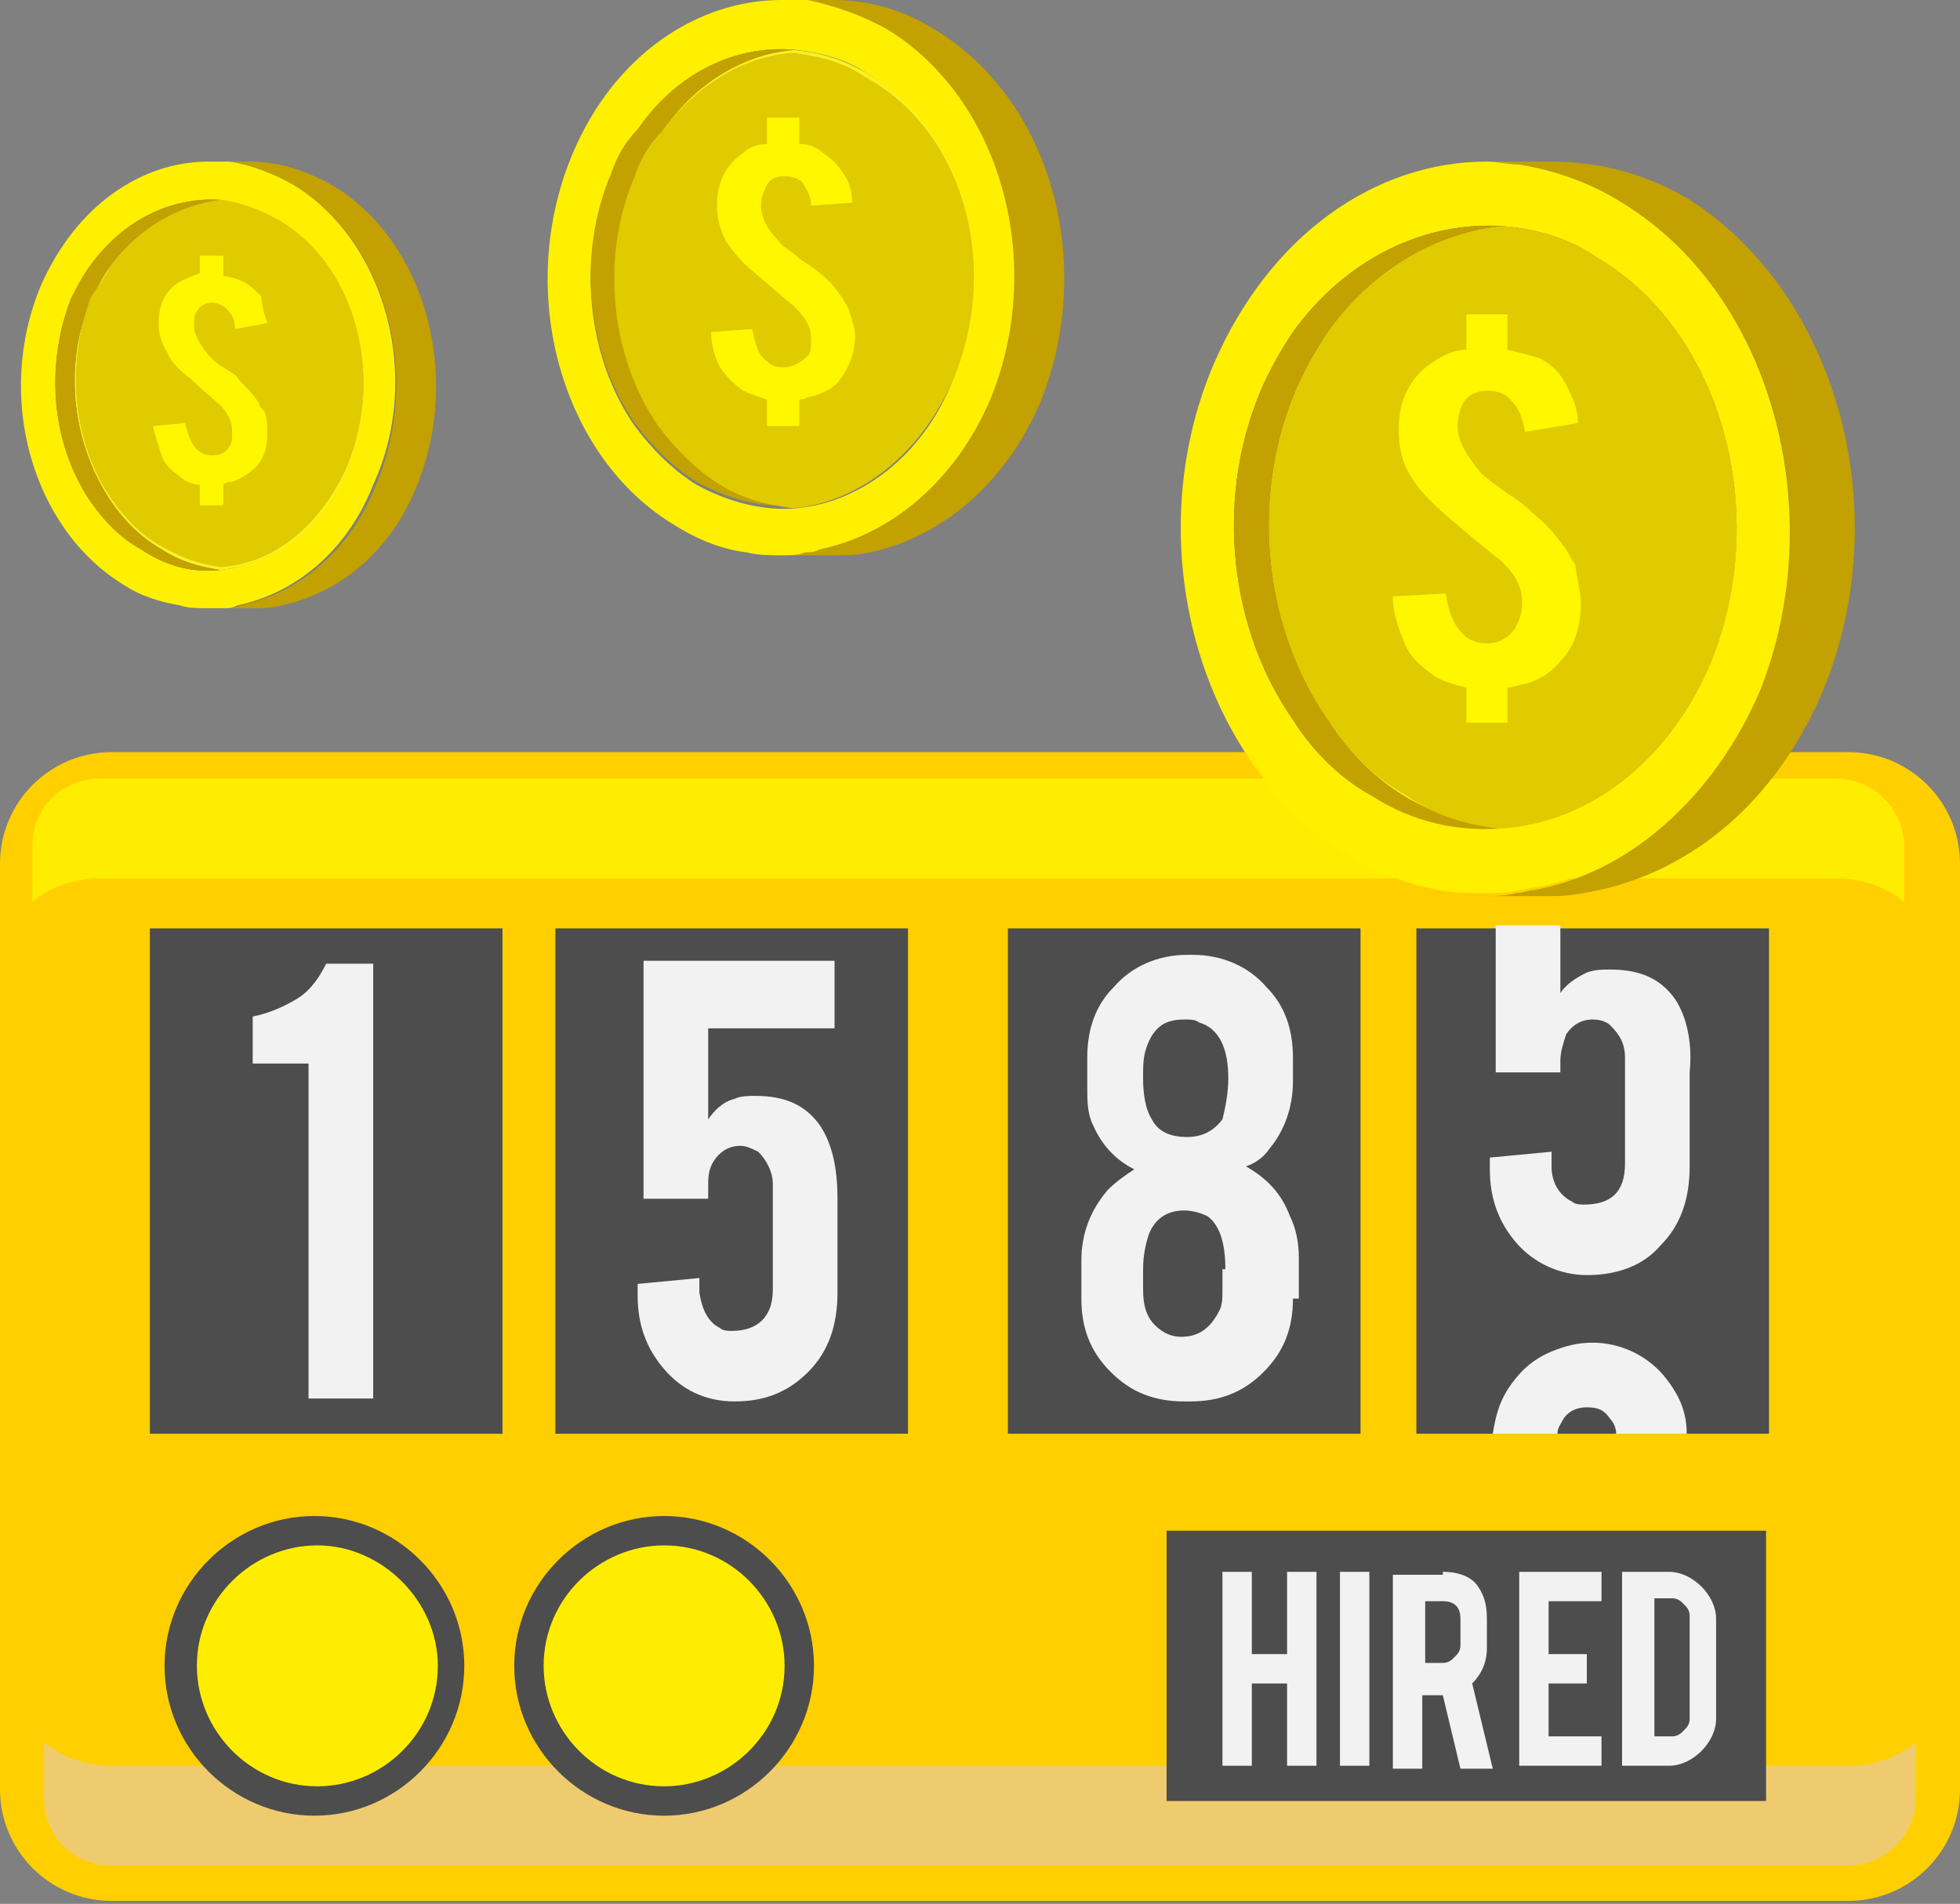 <?xml version="1.0" encoding="utf-8"?>
<!-- Generator: Adobe Illustrator 23.0.2, SVG Export Plug-In . SVG Version: 6.00 Build 0)  -->
<svg version="1.1" id="Layer_1" xmlns="http://www.w3.org/2000/svg" xmlns:xlink="http://www.w3.org/1999/xlink" x="0px" y="0px"
	 viewBox="0 0 66.7 64.8" style="enable-background:new 0 0 66.7 64.8;" xml:space="preserve">
<rect x="0" y="0" width="66.7" height="64.8" fill="#808080" stroke="none"/>
<style type="text/css">
	.st0{fill:#FFCF00;}
	.st1{opacity:0.59;fill:#E4CABC;}
	.st2{fill:#FFED00;}
	.st3{fill:#4D4D4D;}
	.st4{fill:#F2F2F2;}
	.st5{fill:#C2A100;}
	.st6{fill:#F9F121;}
	.st7{fill:#FFF000;}
	.st8{fill:#E0CA00;}
	.st9{fill:#FFF700;}
</style>
<g>
	<path class="st0" d="M66.7,60.9c0,2.1-1.7,3.8-3.8,3.8H3.8c-2.1,0-3.8-1.7-3.8-3.8V29.4c0-2.1,1.7-3.8,3.8-3.8h59.1
		c2.1,0,3.8,1.7,3.8,3.8V60.9z"/>
	<path class="st1" d="M65.2,61.2v-1.9c-0.6,0.5-1.4,0.8-2.3,0.8H3.8c-0.9,0-1.7-0.3-2.3-0.8v1.9c0,1.3,1,2.3,2.3,2.3h59.1
		C64.2,63.5,65.2,62.4,65.2,61.2z"/>
	<path class="st2" d="M64.8,28.8v1.9c-0.6-0.5-1.4-0.8-2.3-0.8H3.4c-0.9,0-1.7,0.3-2.3,0.8v-1.9c0-1.3,1-2.3,2.3-2.3h59.1
		C63.8,26.5,64.8,27.6,64.8,28.8z"/>
	<rect x="5.1" y="31.6" class="st3" width="12" height="17.2"/>
	<rect x="18.9" y="31.6" class="st3" width="12" height="17.2"/>
	<rect x="34.3" y="31.6" class="st3" width="12" height="17.2"/>
	<rect x="48.2" y="31.6" class="st3" width="12" height="17.2"/>
	<path class="st4" d="M10.5,47.6V36.2H8.6v-1.6c0.5-0.1,1-0.3,1.5-0.6c0.5-0.3,0.8-0.8,1-1.2h1.6v14.8H10.5z"/>
	<path class="st4" d="M24.1,34.9v3.2c0.2-0.3,0.5-0.6,0.9-0.7c0.2-0.1,0.5-0.1,0.7-0.1c1,0,1.7,0.3,2.2,1c0.4,0.6,0.6,1.4,0.6,2.5
		V44c0,1.1-0.3,2-1,2.7c-0.7,0.7-1.5,1-2.5,1c-1,0-1.8-0.4-2.4-1.1c-0.6-0.7-0.9-1.5-0.9-2.5v-0.4l2.1-0.2l0,0.5
		c0.1,0.6,0.3,1,0.7,1.2c0.1,0.1,0.3,0.1,0.4,0.1c0.9,0,1.4-0.5,1.4-1.4v-3.6c0-0.4-0.2-0.8-0.5-1.1c-0.2-0.1-0.4-0.2-0.6-0.2
		c-0.4,0-0.7,0.2-0.9,0.5c-0.2,0.3-0.2,0.6-0.2,0.9v0.4h-2.2v-8.1h6.5v2.3H24.1z"/>
	<path class="st4" d="M44,44.2c0,1-0.3,1.8-1,2.5c-0.7,0.7-1.5,1-2.5,1h-0.2c-1,0-1.8-0.3-2.5-1c-0.7-0.7-1-1.5-1-2.5v-1.3
		c0-0.9,0.3-1.7,0.9-2.4c0.3-0.3,0.6-0.5,0.9-0.7c-0.6-0.3-1.1-0.8-1.4-1.5c-0.2-0.4-0.2-0.8-0.2-1.4V36c0-1,0.3-1.8,0.9-2.4
		c0.6-0.7,1.5-1.1,2.5-1.1h0.2c1,0,1.9,0.4,2.5,1.1c0.6,0.6,0.9,1.4,0.9,2.4v0.8c0,0.9-0.3,1.7-0.8,2.3c-0.2,0.3-0.5,0.5-0.8,0.6
		c0.7,0.4,1.2,0.9,1.5,1.7c0.2,0.4,0.3,0.9,0.3,1.4V44.2z M41.8,36.7c0-1-0.3-1.7-1-1.9c-0.1-0.1-0.3-0.1-0.5-0.1
		c-0.4,0-0.7,0.1-0.9,0.3c-0.2,0.2-0.3,0.4-0.4,0.7c-0.1,0.3-0.1,0.6-0.1,1c0,0.6,0.1,1.1,0.3,1.4c0.2,0.4,0.6,0.6,1.2,0.6
		c0.5,0,0.9-0.2,1.2-0.6C41.7,37.7,41.8,37.2,41.8,36.7z M41.7,43.2c0-0.9-0.2-1.5-0.6-1.8c-0.2-0.1-0.5-0.2-0.8-0.2
		c-0.6,0-1,0.3-1.2,0.8c-0.1,0.3-0.2,0.7-0.2,1.2v0.7c0,0.5,0.1,0.9,0.4,1.2c0.3,0.3,0.6,0.4,0.9,0.4c0.6,0,1-0.3,1.3-0.9
		c0.1-0.2,0.1-0.4,0.1-0.7V43.2z"/>
	<path class="st4" d="M57,34c-0.5-0.7-1.2-1-2.2-1c-0.3,0-0.5,0-0.8,0.1c-0.4,0.2-0.7,0.4-0.9,0.7v-2.3h-2.2v5h2.2v-0.4
		c0-0.3,0.1-0.6,0.2-0.9c0.2-0.3,0.5-0.5,0.9-0.5c0.3,0,0.5,0.1,0.6,0.2c0.3,0.3,0.5,0.6,0.5,1.1v3.6c0,1-0.5,1.4-1.4,1.4
		c-0.1,0-0.3,0-0.4-0.1c-0.4-0.2-0.7-0.6-0.7-1.2l0-0.5l-2.1,0.2v0.4c0,1,0.3,1.8,0.9,2.5c0.6,0.7,1.5,1.1,2.4,1.1
		c1,0,1.9-0.3,2.5-1c0.7-0.7,1-1.6,1-2.7v-3.2C57.6,35.5,57.4,34.6,57,34z"/>
	<path class="st4" d="M56.6,46.8c-0.6-0.7-1.5-1.1-2.4-1.1c-0.5,0-0.9,0.1-1.4,0.3c-0.7,0.3-1.1,0.7-1.5,1.3
		c-0.3,0.5-0.4,0.9-0.5,1.5H53c0-0.2,0.1-0.3,0.2-0.5c0.2-0.3,0.5-0.4,0.8-0.4c0.4,0,0.6,0.1,0.8,0.4c0.1,0.1,0.2,0.3,0.2,0.5h2.4
		C57.4,48,57.1,47.4,56.6,46.8z"/>
	<path class="st3" d="M15.8,56.7c0,2.8-2.3,5.1-5.1,5.1c-2.8,0-5.1-2.3-5.1-5.1c0-2.8,2.3-5.1,5.1-5.1
		C13.5,51.6,15.8,53.9,15.8,56.7z"/>
	<path class="st2" d="M14.9,56.7c0,2.3-1.9,4.1-4.1,4.1c-2.3,0-4.1-1.9-4.1-4.1c0-2.3,1.9-4.1,4.1-4.1C13,52.6,14.9,54.5,14.9,56.7z
		"/>
	<path class="st3" d="M27.7,56.7c0,2.8-2.3,5.1-5.1,5.1c-2.8,0-5.1-2.3-5.1-5.1c0-2.8,2.3-5.1,5.1-5.1
		C25.4,51.6,27.7,53.9,27.7,56.7z"/>
	<path class="st2" d="M26.7,56.7c0,2.3-1.9,4.1-4.1,4.1c-2.3,0-4.1-1.9-4.1-4.1c0-2.3,1.9-4.1,4.1-4.1
		C24.9,52.6,26.7,54.5,26.7,56.7z"/>
	<rect x="39.7" y="52.1" class="st3" width="20.4" height="9.2"/>
	<g>
		<path class="st4" d="M42.6,57.3v2.8h-1v-6.6h1v2.8h1.2v-2.8h1v6.6h-1v-2.8H42.6z"/>
		<path class="st4" d="M46.6,60.1h-1v-6.6h1V60.1z"/>
		<path class="st4" d="M49.1,53.5c0.6,0,1,0.2,1.2,0.5c0.2,0.3,0.3,0.6,0.3,1.1v1c0,0.5-0.2,0.9-0.5,1.2l0.7,2.9h-1.1l-0.6-2.5
			c0,0-0.1,0-0.1,0h-0.6v2.5h-1v-6.6H49.1z M49.7,55.1c0-0.4-0.2-0.6-0.6-0.6h-0.6v2.1h0.6c0.2,0,0.3-0.1,0.4-0.2
			c0.1-0.1,0.2-0.2,0.2-0.4V55.1z"/>
		<path class="st4" d="M51.7,60.1v-6.6h2.8v1h-1.8v1.8h1.3v1h-1.3v1.8h1.8v1H51.7z"/>
		<path class="st4" d="M58.4,58.5c0,0.4-0.2,0.8-0.5,1.1c-0.3,0.3-0.7,0.5-1.1,0.5h-1.6v-6.6h1.6c0.4,0,0.8,0.2,1.1,0.5
			c0.3,0.3,0.5,0.7,0.5,1.1V58.5z M56.3,59.1h0.6c0.2,0,0.3-0.1,0.4-0.2c0.1-0.1,0.2-0.2,0.2-0.4v-3.5c0-0.2-0.1-0.3-0.2-0.4
			c-0.1-0.1-0.2-0.2-0.4-0.2h-0.6V59.1z"/>
	</g>
	<g>
		<path class="st5" d="M62,23.6c-1.6,3.7-4.4,6-7.6,6.7c-0.5,0.1-1,0.2-1.5,0.2h-2.4c0.4,0,0.7,0,1.1-0.1c0.2,0,0.4-0.1,0.6-0.1
			c3.2-0.6,6-3,7.6-6.7c2.6-6.1,0.5-13.6-4.6-16.7c-1.1-0.7-2.3-1.1-3.5-1.3c-0.4,0-0.7-0.1-1.1-0.1h2.2c1.6,0,3.2,0.4,4.7,1.3
			C62.5,10,64.6,17.4,62,23.6z"/>
		<path class="st6" d="M53.8,20.5c0,0.8-0.2,1.5-0.7,2c-0.3,0.4-0.8,0.7-1.3,0.8c-0.1,0-0.3,0.1-0.5,0.1l0,1.2h-1.4l0-1.2
			c-0.4-0.1-0.8-0.2-1.1-0.4c-0.4-0.3-0.8-0.6-1-1.1c-0.2-0.5-0.4-1-0.4-1.6l1.8-0.1c0.1,0.7,0.3,1.1,0.6,1.4
			c0.2,0.2,0.5,0.3,0.8,0.3c0.4,0,0.8-0.2,1-0.6c0.1-0.2,0.2-0.4,0.2-0.8c0-0.5-0.2-0.9-0.7-1.4c-0.4-0.3-1-0.8-1.7-1.4
			c-0.6-0.5-1.1-1-1.4-1.5c-0.3-0.5-0.4-1-0.4-1.6c0-1,0.4-1.8,1.2-2.3c0.3-0.2,0.7-0.4,1.1-0.4v-1.2l1.4,0l0,1.2
			c0.4,0.1,0.8,0.2,1.1,0.3c0.4,0.2,0.7,0.5,0.9,0.9c0.2,0.4,0.4,0.8,0.4,1.3l-1.8,0.3c-0.1-0.5-0.2-0.8-0.5-1.1
			c-0.2-0.2-0.4-0.3-0.8-0.3c-0.3,0-0.6,0.1-0.8,0.4c-0.1,0.2-0.2,0.5-0.2,0.8c0,0.5,0.3,1,0.8,1.6c0.2,0.2,0.5,0.4,0.9,0.7
			c0.5,0.3,0.8,0.6,0.9,0.7c0.5,0.4,0.8,0.8,1.1,1.2c0.1,0.2,0.2,0.4,0.3,0.5C53.7,19.9,53.8,20.2,53.8,20.5z"/>
		<path class="st7" d="M55.2,6.9c-1.1-0.7-2.3-1.1-3.5-1.3c-0.4,0-0.7-0.1-1.1-0.1h0c-3.8,0-7.4,2.5-9.3,6.9
			c-2.6,6.1-0.5,13.6,4.6,16.7c1,0.6,2,1,3.1,1.2c0.5,0.1,1,0.1,1.6,0.1h0c0.4,0,0.7,0,1.1-0.1c0.2,0,0.4-0.1,0.6-0.1
			c3.2-0.6,6-3,7.6-6.7C62.3,17.4,60.3,10,55.2,6.9z M51.1,28.2c-1.5,0.1-3-0.2-4.4-1.1c-1.1-0.6-2-1.5-2.7-2.6
			c-2.1-3-2.7-7.4-1.1-11.2c0.3-0.7,0.7-1.4,1.1-2c0,0,0,0,0,0c1.8-2.5,4.5-3.8,7.2-3.6c0,0,0,0,0,0c1.1,0.1,2.2,0.4,3.2,1.1
			c4.2,2.5,5.9,8.7,3.8,13.8C56.8,25.9,54,28,51.1,28.2L51.1,28.2z"/>
		<path class="st6" d="M53.8,20.5c0,0.8-0.2,1.5-0.7,2c-0.3,0.4-0.8,0.7-1.3,0.8c-0.1,0-0.3,0.1-0.5,0.1l0,1.2h-1.4l0-1.2
			c-0.4-0.1-0.8-0.2-1.1-0.4c-0.4-0.3-0.8-0.6-1-1.1c-0.2-0.5-0.4-1-0.4-1.6l1.8-0.1c0.1,0.7,0.3,1.1,0.6,1.4
			c0.2,0.2,0.5,0.3,0.8,0.3c0.4,0,0.8-0.2,1-0.6c0.1-0.2,0.2-0.4,0.2-0.8c0-0.5-0.2-0.9-0.7-1.4c-0.4-0.3-1-0.8-1.7-1.4
			c-0.6-0.5-1.1-1-1.4-1.5c-0.3-0.5-0.4-1-0.4-1.6c0-1,0.4-1.8,1.2-2.3c0.3-0.2,0.7-0.4,1.1-0.4v-1.2l1.4,0l0,1.2
			c0.4,0.1,0.8,0.2,1.1,0.3c0.4,0.2,0.7,0.5,0.9,0.9c0.2,0.4,0.4,0.8,0.4,1.3l-1.8,0.3c-0.1-0.5-0.2-0.8-0.5-1.1
			c-0.2-0.2-0.4-0.3-0.8-0.3c-0.3,0-0.6,0.1-0.8,0.4c-0.1,0.2-0.2,0.5-0.2,0.8c0,0.5,0.3,1,0.8,1.6c0.2,0.2,0.5,0.4,0.9,0.7
			c0.5,0.3,0.8,0.6,0.9,0.7c0.5,0.4,0.8,0.8,1.1,1.2c0.1,0.2,0.2,0.4,0.3,0.5C53.7,19.9,53.8,20.2,53.8,20.5z"/>
		<path class="st6" d="M54.3,8.8c-1-0.6-2.1-1-3.2-1.1c-2.3,0.2-4.5,1.5-6,3.6c0,0,0,0,0,0c-0.4,0.6-0.8,1.3-1.1,2
			c-1.6,3.8-1,8.2,1.1,11.2c0.7,1,1.6,1.9,2.7,2.6c1,0.6,2.2,1,3.3,1.1c2.9-0.3,5.7-2.3,7.1-5.6C60.3,17.5,58.6,11.3,54.3,8.8z
			 M53.1,22.6c-0.3,0.4-0.8,0.7-1.3,0.8c-0.1,0-0.3,0.1-0.5,0.1l0,1.2h-1.4l0-1.2c-0.4-0.1-0.8-0.2-1.1-0.4c-0.4-0.3-0.8-0.6-1-1.1
			c-0.2-0.5-0.4-1-0.4-1.6l1.8-0.1c0.1,0.7,0.3,1.1,0.6,1.4c0.2,0.2,0.5,0.3,0.8,0.3c0.4,0,0.8-0.2,1-0.6c0.1-0.2,0.2-0.4,0.2-0.8
			c0-0.5-0.2-0.9-0.7-1.4c-0.4-0.3-1-0.8-1.7-1.4c-0.6-0.5-1.1-1-1.4-1.5c-0.3-0.5-0.4-1-0.4-1.6c0-1,0.4-1.8,1.2-2.3
			c0.3-0.2,0.7-0.4,1.1-0.4v-1.2l1.4,0l0,1.2c0.4,0.1,0.8,0.2,1.1,0.3c0.4,0.2,0.7,0.5,0.9,0.9c0.2,0.4,0.4,0.8,0.4,1.3l-1.8,0.3
			c-0.1-0.5-0.2-0.8-0.5-1.1c-0.2-0.2-0.4-0.3-0.8-0.3c-0.3,0-0.6,0.1-0.8,0.4c-0.1,0.2-0.2,0.5-0.2,0.8c0,0.5,0.3,1,0.8,1.6
			c0.2,0.2,0.5,0.4,0.9,0.7c0.5,0.3,0.8,0.6,0.9,0.7c0.5,0.4,0.8,0.8,1.1,1.2c0.1,0.2,0.2,0.4,0.3,0.5c0.2,0.4,0.3,0.8,0.3,1.1
			C53.8,21.3,53.6,22,53.1,22.6z"/>
		<path class="st5" d="M47.8,27.1c1,0.6,2.2,1,3.3,1.1c-1.5,0.1-3-0.2-4.4-1.1c-1.1-0.6-2-1.5-2.7-2.6c-2.1-3-2.7-7.4-1.1-11.2
			c0.3-0.7,0.7-1.4,1.1-2c0,0,0,0,0,0c1.8-2.5,4.5-3.8,7.2-3.6c-2.3,0.2-4.5,1.5-6,3.6c0,0,0,0,0,0c-0.4,0.6-0.8,1.3-1.1,2
			c-1.6,3.8-1,8.2,1.1,11.2C45.9,25.6,46.8,26.5,47.8,27.1z"/>
		<path class="st6" d="M53.8,20.5c0,0.8-0.2,1.5-0.7,2c-0.3,0.4-0.8,0.7-1.3,0.8c-0.1,0-0.3,0.1-0.5,0.1l0,1.2h-1.4l0-1.2
			c-0.4-0.1-0.8-0.2-1.1-0.4c-0.4-0.3-0.8-0.6-1-1.1c-0.2-0.5-0.4-1-0.4-1.6l1.8-0.1c0.1,0.7,0.3,1.1,0.6,1.4
			c0.2,0.2,0.5,0.3,0.8,0.3c0.4,0,0.8-0.2,1-0.6c0.1-0.2,0.2-0.4,0.2-0.8c0-0.5-0.2-0.9-0.7-1.4c-0.4-0.3-1-0.8-1.7-1.4
			c-0.6-0.5-1.1-1-1.4-1.5c-0.3-0.5-0.4-1-0.4-1.6c0-1,0.4-1.8,1.2-2.3c0.3-0.2,0.7-0.4,1.1-0.4v-1.2l1.4,0l0,1.2
			c0.4,0.1,0.8,0.2,1.1,0.3c0.4,0.2,0.7,0.5,0.9,0.9c0.2,0.4,0.4,0.8,0.4,1.3l-1.8,0.3c-0.1-0.5-0.2-0.8-0.5-1.1
			c-0.2-0.2-0.4-0.3-0.8-0.3c-0.3,0-0.6,0.1-0.8,0.4c-0.1,0.2-0.2,0.5-0.2,0.8c0,0.5,0.3,1,0.8,1.6c0.2,0.2,0.5,0.4,0.9,0.7
			c0.5,0.3,0.8,0.6,0.9,0.7c0.5,0.4,0.8,0.8,1.1,1.2c0.1,0.2,0.2,0.4,0.3,0.5C53.7,19.9,53.8,20.2,53.8,20.5z"/>
		<path class="st8" d="M58.2,22.6c-1.4,3.3-4.1,5.4-7.1,5.6h0c-1.1-0.1-2.2-0.4-3.2-1.1c-1.1-0.6-2-1.5-2.7-2.6
			c-2.1-3-2.7-7.4-1.1-11.2c0.3-0.7,0.7-1.4,1.1-2c0,0,0,0,0,0c1.5-2.1,3.7-3.4,6-3.6c0,0,0,0,0,0c1.1,0.1,2.2,0.4,3.2,1.1
			C58.6,11.3,60.3,17.5,58.2,22.6z"/>
		<path class="st9" d="M53.8,20.5c0,0.8-0.2,1.5-0.7,2c-0.3,0.4-0.8,0.7-1.3,0.8c-0.1,0-0.3,0.1-0.5,0.1l0,1.2h-1.4l0-1.2
			c-0.4-0.1-0.8-0.2-1.1-0.4c-0.4-0.3-0.8-0.6-1-1.1c-0.2-0.5-0.4-1-0.4-1.6l1.8-0.1c0.1,0.7,0.3,1.1,0.6,1.4
			c0.2,0.2,0.5,0.3,0.8,0.3c0.4,0,0.8-0.2,1-0.6c0.1-0.2,0.2-0.4,0.2-0.8c0-0.5-0.2-0.9-0.7-1.4c-0.4-0.3-1-0.8-1.7-1.4
			c-0.6-0.5-1.1-1-1.4-1.5c-0.3-0.5-0.4-1-0.4-1.6c0-1,0.4-1.8,1.2-2.3c0.3-0.2,0.7-0.4,1.1-0.4v-1.2l1.4,0l0,1.2
			c0.4,0.1,0.8,0.2,1.1,0.3c0.4,0.2,0.7,0.5,0.9,0.9c0.2,0.4,0.4,0.8,0.4,1.3l-1.8,0.3c-0.1-0.5-0.2-0.8-0.5-1.1
			c-0.2-0.2-0.4-0.3-0.8-0.3c-0.3,0-0.6,0.1-0.8,0.4c-0.1,0.2-0.2,0.5-0.2,0.8c0,0.5,0.3,1,0.8,1.6c0.2,0.2,0.5,0.4,0.9,0.7
			c0.5,0.3,0.8,0.6,0.9,0.7c0.5,0.4,0.8,0.8,1.1,1.2c0.1,0.2,0.2,0.4,0.3,0.5C53.7,19.9,53.8,20.2,53.8,20.5z"/>
	</g>
	<g>
		<path class="st5" d="M35.4,13.7c-1.2,2.8-3.4,4.6-5.8,5.1c-0.4,0.1-0.8,0.1-1.2,0.1h-1.8c0.3,0,0.6,0,0.8-0.1c0.2,0,0.3,0,0.5-0.1
			c2.4-0.5,4.6-2.3,5.8-5.1C35.6,9,34.1,3.4,30.2,1c-0.9-0.5-1.8-0.8-2.7-1C27.2,0,26.9,0,26.6,0h1.7c1.2,0,2.4,0.3,3.5,1
			C35.8,3.4,37.3,9,35.4,13.7z"/>
		<path class="st6" d="M29.1,11.4c0,0.6-0.2,1.1-0.5,1.5c-0.2,0.3-0.6,0.5-1,0.6c-0.1,0-0.2,0.1-0.4,0.1l0,0.9h-1.1l0-0.9
			c-0.3-0.1-0.6-0.2-0.8-0.3c-0.3-0.2-0.6-0.5-0.8-0.8c-0.2-0.4-0.3-0.8-0.3-1.2l1.4-0.1c0.1,0.5,0.2,0.9,0.5,1.1
			c0.2,0.2,0.4,0.2,0.6,0.2c0.3,0,0.6-0.2,0.8-0.4c0.1-0.1,0.1-0.3,0.1-0.6c0-0.4-0.2-0.7-0.6-1.1c-0.3-0.2-0.7-0.6-1.3-1.1
			c-0.5-0.4-0.8-0.8-1-1.1c-0.2-0.4-0.3-0.8-0.3-1.2c0-0.8,0.3-1.4,0.9-1.8c0.2-0.2,0.5-0.3,0.8-0.3V4l1.1,0l0,0.9
			c0.3,0,0.6,0.1,0.8,0.3c0.3,0.2,0.5,0.4,0.7,0.7c0.2,0.3,0.3,0.6,0.3,1L27.6,7c0-0.4-0.2-0.6-0.3-0.8C27.2,6.1,27,6,26.7,6
			c-0.3,0-0.5,0.1-0.6,0.3C26,6.5,25.9,6.7,25.9,7c0,0.4,0.2,0.8,0.6,1.2c0.1,0.2,0.4,0.3,0.7,0.6c0.3,0.2,0.6,0.4,0.7,0.5
			c0.4,0.3,0.6,0.6,0.8,0.9c0.1,0.2,0.2,0.3,0.2,0.4C29,10.9,29.1,11.2,29.1,11.4z"/>
		<path class="st7" d="M30.2,1c-0.9-0.5-1.8-0.8-2.7-1C27.2,0,26.9,0,26.6,0h0c-2.9,0-5.7,1.9-7.1,5.2c-2,4.7-0.4,10.4,3.5,12.7
			c0.8,0.5,1.6,0.8,2.4,0.9c0.4,0.1,0.8,0.1,1.2,0.1h0c0.3,0,0.6,0,0.8-0.1c0.2,0,0.3,0,0.5-0.1c2.4-0.5,4.6-2.3,5.8-5.1
			C35.6,9,34.1,3.4,30.2,1z M27.1,17.3c-1.1,0.1-2.3-0.2-3.4-0.8c-0.8-0.5-1.5-1.2-2.1-2c-1.6-2.3-2-5.7-0.8-8.5
			c0.2-0.6,0.5-1.1,0.9-1.5c0,0,0,0,0,0C23,2.5,25,1.5,27.1,1.7c0,0,0,0,0,0c0.8,0.1,1.7,0.3,2.4,0.8c3.2,1.9,4.5,6.6,2.9,10.5
			C31.4,15.5,29.3,17.1,27.1,17.3L27.1,17.3z"/>
		<path class="st6" d="M29.1,11.4c0,0.6-0.2,1.1-0.5,1.5c-0.2,0.3-0.6,0.5-1,0.6c-0.1,0-0.2,0.1-0.4,0.1l0,0.9h-1.1l0-0.9
			c-0.3-0.1-0.6-0.2-0.8-0.3c-0.3-0.2-0.6-0.5-0.8-0.8c-0.2-0.4-0.3-0.8-0.3-1.2l1.4-0.1c0.1,0.5,0.2,0.9,0.5,1.1
			c0.2,0.2,0.4,0.2,0.6,0.2c0.3,0,0.6-0.2,0.8-0.4c0.1-0.1,0.1-0.3,0.1-0.6c0-0.4-0.2-0.7-0.6-1.1c-0.3-0.2-0.7-0.6-1.3-1.1
			c-0.5-0.4-0.8-0.8-1-1.1c-0.2-0.4-0.3-0.8-0.3-1.2c0-0.8,0.3-1.4,0.9-1.8c0.2-0.2,0.5-0.3,0.8-0.3V4l1.1,0l0,0.9
			c0.3,0,0.6,0.1,0.8,0.3c0.3,0.2,0.5,0.4,0.7,0.7c0.2,0.3,0.3,0.6,0.3,1L27.6,7c0-0.4-0.2-0.6-0.3-0.8C27.2,6.1,27,6,26.7,6
			c-0.3,0-0.5,0.1-0.6,0.3C26,6.5,25.9,6.7,25.9,7c0,0.4,0.2,0.8,0.6,1.2c0.1,0.2,0.4,0.3,0.7,0.6c0.3,0.2,0.6,0.4,0.7,0.5
			c0.4,0.3,0.6,0.6,0.8,0.9c0.1,0.2,0.2,0.3,0.2,0.4C29,10.9,29.1,11.2,29.1,11.4z"/>
		<path class="st6" d="M29.5,2.5c-0.8-0.5-1.6-0.7-2.5-0.8c-1.7,0.1-3.4,1.1-4.5,2.7c0,0,0,0,0,0c-0.3,0.5-0.6,1-0.9,1.5
			c-1.2,2.9-0.8,6.2,0.8,8.5c0.6,0.8,1.2,1.5,2.1,2c0.8,0.5,1.6,0.7,2.5,0.8c2.2-0.2,4.3-1.7,5.4-4.3C34.1,9.1,32.8,4.4,29.5,2.5z
			 M28.6,13c-0.2,0.3-0.6,0.5-1,0.6c-0.1,0-0.2,0.1-0.4,0.1l0,0.9h-1.1l0-0.9c-0.3-0.1-0.6-0.2-0.8-0.3c-0.3-0.2-0.6-0.5-0.8-0.8
			c-0.2-0.4-0.3-0.8-0.3-1.2l1.4-0.1c0.1,0.5,0.2,0.9,0.5,1.1c0.2,0.2,0.4,0.2,0.6,0.2c0.3,0,0.6-0.2,0.8-0.4
			c0.1-0.1,0.1-0.3,0.1-0.6c0-0.4-0.2-0.7-0.6-1.1c-0.3-0.2-0.7-0.6-1.3-1.1c-0.5-0.4-0.8-0.8-1-1.1c-0.2-0.4-0.3-0.8-0.3-1.2
			c0-0.8,0.3-1.4,0.9-1.8c0.2-0.2,0.5-0.3,0.8-0.3V4l1.1,0l0,0.9c0.3,0,0.6,0.1,0.8,0.3c0.3,0.2,0.5,0.4,0.7,0.7
			c0.2,0.3,0.3,0.6,0.3,1L27.6,7c0-0.4-0.2-0.6-0.3-0.8C27.2,6.1,27,6,26.7,6c-0.3,0-0.5,0.1-0.6,0.3C26,6.5,25.9,6.7,25.9,7
			c0,0.4,0.2,0.8,0.6,1.2c0.1,0.2,0.4,0.3,0.7,0.6c0.3,0.2,0.6,0.4,0.7,0.5c0.4,0.3,0.6,0.6,0.8,0.9c0.1,0.2,0.2,0.3,0.2,0.4
			c0.1,0.3,0.2,0.6,0.2,0.8C29.1,12,29,12.5,28.6,13z"/>
		<path class="st5" d="M24.6,16.4c0.8,0.5,1.6,0.7,2.5,0.8c-1.1,0.1-2.3-0.2-3.4-0.8c-0.8-0.5-1.5-1.2-2.1-2c-1.6-2.3-2-5.7-0.8-8.5
			c0.2-0.6,0.5-1.1,0.9-1.5c0,0,0,0,0,0C23,2.5,25,1.5,27.1,1.7c-1.7,0.1-3.4,1.1-4.5,2.7c0,0,0,0,0,0c-0.3,0.5-0.6,1-0.9,1.5
			c-1.2,2.9-0.8,6.2,0.8,8.5C23.1,15.3,23.8,16,24.6,16.4z"/>
		<path class="st6" d="M29.1,11.4c0,0.6-0.2,1.1-0.5,1.5c-0.2,0.3-0.6,0.5-1,0.6c-0.1,0-0.2,0.1-0.4,0.1l0,0.9h-1.1l0-0.9
			c-0.3-0.1-0.6-0.2-0.8-0.3c-0.3-0.2-0.6-0.5-0.8-0.8c-0.2-0.4-0.3-0.8-0.3-1.2l1.4-0.1c0.1,0.5,0.2,0.9,0.5,1.1
			c0.2,0.2,0.4,0.2,0.6,0.2c0.3,0,0.6-0.2,0.8-0.4c0.1-0.1,0.1-0.3,0.1-0.6c0-0.4-0.2-0.7-0.6-1.1c-0.3-0.2-0.7-0.6-1.3-1.1
			c-0.5-0.4-0.8-0.8-1-1.1c-0.2-0.4-0.3-0.8-0.3-1.2c0-0.8,0.3-1.4,0.9-1.8c0.2-0.2,0.5-0.3,0.8-0.3V4l1.1,0l0,0.9
			c0.3,0,0.6,0.1,0.8,0.3c0.3,0.2,0.5,0.4,0.7,0.7c0.2,0.3,0.3,0.6,0.3,1L27.6,7c0-0.4-0.2-0.6-0.3-0.8C27.2,6.1,27,6,26.7,6
			c-0.3,0-0.5,0.1-0.6,0.3C26,6.5,25.9,6.7,25.9,7c0,0.4,0.2,0.8,0.6,1.2c0.1,0.2,0.4,0.3,0.7,0.6c0.3,0.2,0.6,0.4,0.7,0.5
			c0.4,0.3,0.6,0.6,0.8,0.9c0.1,0.2,0.2,0.3,0.2,0.4C29,10.9,29.1,11.2,29.1,11.4z"/>
		<path class="st8" d="M32.4,13c-1.1,2.5-3.2,4.1-5.4,4.3h0c-0.8-0.1-1.7-0.3-2.5-0.8c-0.8-0.5-1.5-1.2-2.1-2
			c-1.6-2.3-2-5.7-0.8-8.5c0.2-0.6,0.5-1.1,0.9-1.5c0,0,0,0,0,0c1.2-1.6,2.8-2.6,4.5-2.7c0,0,0,0,0,0c0.8,0.1,1.7,0.3,2.4,0.8
			C32.8,4.4,34.1,9.1,32.4,13z"/>
		<path class="st9" d="M29.1,11.4c0,0.6-0.2,1.1-0.5,1.5c-0.2,0.3-0.6,0.5-1,0.6c-0.1,0-0.2,0.1-0.4,0.1l0,0.9h-1.1l0-0.9
			c-0.3-0.1-0.6-0.2-0.8-0.3c-0.3-0.2-0.6-0.5-0.8-0.8c-0.2-0.4-0.3-0.8-0.3-1.2l1.4-0.1c0.1,0.5,0.2,0.9,0.5,1.1
			c0.2,0.2,0.4,0.2,0.6,0.2c0.3,0,0.6-0.2,0.8-0.4c0.1-0.1,0.1-0.3,0.1-0.6c0-0.4-0.2-0.7-0.6-1.1c-0.3-0.2-0.7-0.6-1.3-1.1
			c-0.5-0.4-0.8-0.8-1-1.1c-0.2-0.4-0.3-0.8-0.3-1.2c0-0.8,0.3-1.4,0.9-1.8c0.2-0.2,0.5-0.3,0.8-0.3V4l1.1,0l0,0.9
			c0.3,0,0.6,0.1,0.8,0.3c0.3,0.2,0.5,0.4,0.7,0.7c0.2,0.3,0.3,0.6,0.3,1L27.6,7c0-0.4-0.2-0.6-0.3-0.8C27.2,6.1,27,6,26.7,6
			c-0.3,0-0.5,0.1-0.6,0.3C26,6.5,25.9,6.7,25.9,7c0,0.4,0.2,0.8,0.6,1.2c0.1,0.2,0.4,0.3,0.7,0.6c0.3,0.2,0.6,0.4,0.7,0.5
			c0.4,0.3,0.6,0.6,0.8,0.9c0.1,0.2,0.2,0.3,0.2,0.4C29,10.9,29.1,11.2,29.1,11.4z"/>
	</g>
	<g>
		<path class="st5" d="M14.2,16.5c-0.9,2.3-2.7,3.7-4.6,4.1c-0.3,0.1-0.6,0.1-0.9,0.1H7.1c0.2,0,0.4,0,0.7,0c0.1,0,0.2,0,0.4-0.1
			c1.9-0.4,3.7-1.8,4.6-4.1c1.6-3.8,0.3-8.3-2.8-10.2C9.3,5.9,8.5,5.6,7.8,5.5c-0.2,0-0.5,0-0.7,0h1.4c1,0,1.9,0.3,2.8,0.8
			C14.5,8.2,15.7,12.8,14.2,16.5z"/>
		<path class="st6" d="M9.1,14.7c0,0.5-0.1,0.9-0.4,1.2c-0.2,0.2-0.5,0.4-0.8,0.5c-0.1,0-0.2,0-0.3,0.1l0,0.7H6.8l0-0.7
			c-0.2,0-0.5-0.1-0.7-0.3c-0.3-0.2-0.5-0.4-0.6-0.7c-0.1-0.3-0.2-0.6-0.3-1l1.1-0.1c0.1,0.4,0.2,0.7,0.4,0.9
			c0.1,0.1,0.3,0.2,0.5,0.2c0.3,0,0.5-0.1,0.6-0.3c0.1-0.1,0.1-0.3,0.1-0.5c0-0.3-0.1-0.6-0.4-0.9c-0.2-0.2-0.6-0.5-1-0.9
			c-0.4-0.3-0.7-0.6-0.8-0.9c-0.2-0.3-0.3-0.6-0.3-1c0-0.6,0.2-1.1,0.7-1.4c0.2-0.1,0.4-0.2,0.7-0.3V8.7l0.8,0l0,0.7
			c0.2,0,0.5,0.1,0.7,0.2c0.2,0.1,0.4,0.3,0.6,0.5C8.9,10.4,9,10.7,9.1,11l-1.1,0.2c0-0.3-0.1-0.5-0.3-0.7c-0.1-0.1-0.3-0.2-0.5-0.2
			c-0.2,0-0.4,0.1-0.5,0.3c-0.1,0.1-0.1,0.3-0.1,0.5c0,0.3,0.2,0.6,0.5,1c0.1,0.1,0.3,0.3,0.5,0.4c0.3,0.2,0.5,0.3,0.5,0.4
			c0.3,0.3,0.5,0.5,0.7,0.8C8.8,13.8,8.9,13.9,9,14C9.1,14.3,9.1,14.5,9.1,14.7z"/>
		<path class="st7" d="M10,6.3C9.3,5.9,8.5,5.6,7.8,5.5c-0.2,0-0.5,0-0.7,0h0C4.8,5.5,2.6,7,1.4,9.7c-1.6,3.8-0.3,8.3,2.8,10.2
			c0.6,0.4,1.3,0.6,1.9,0.7c0.3,0.1,0.6,0.1,0.9,0.1h0c0.2,0,0.4,0,0.7,0c0.1,0,0.2,0,0.4-0.1c1.9-0.4,3.7-1.8,4.6-4.1
			C14.4,12.8,13.1,8.2,10,6.3z M7.5,19.4c-0.9,0.1-1.8-0.1-2.7-0.7c-0.7-0.4-1.2-0.9-1.7-1.6c-1.3-1.9-1.6-4.5-0.7-6.9
			C2.6,9.8,2.8,9.4,3.1,9c0,0,0,0,0,0c1.1-1.5,2.7-2.3,4.4-2.2c0,0,0,0,0,0c0.7,0.1,1.3,0.3,2,0.7c2.6,1.6,3.6,5.3,2.3,8.4
			C10.9,18,9.3,19.2,7.5,19.4L7.5,19.4z"/>
		<path class="st6" d="M9.1,14.7c0,0.5-0.1,0.9-0.4,1.2c-0.2,0.2-0.5,0.4-0.8,0.5c-0.1,0-0.2,0-0.3,0.1l0,0.7H6.8l0-0.7
			c-0.2,0-0.5-0.1-0.7-0.3c-0.3-0.2-0.5-0.4-0.6-0.7c-0.1-0.3-0.2-0.6-0.3-1l1.1-0.1c0.1,0.4,0.2,0.7,0.4,0.9
			c0.1,0.1,0.3,0.2,0.5,0.2c0.3,0,0.5-0.1,0.6-0.3c0.1-0.1,0.1-0.3,0.1-0.5c0-0.3-0.1-0.6-0.4-0.9c-0.2-0.2-0.6-0.5-1-0.9
			c-0.4-0.3-0.7-0.6-0.8-0.9c-0.2-0.3-0.3-0.6-0.3-1c0-0.6,0.2-1.1,0.7-1.4c0.2-0.1,0.4-0.2,0.7-0.3V8.7l0.8,0l0,0.7
			c0.2,0,0.5,0.1,0.7,0.2c0.2,0.1,0.4,0.3,0.6,0.5C8.9,10.4,9,10.7,9.1,11l-1.1,0.2c0-0.3-0.1-0.5-0.3-0.7c-0.1-0.1-0.3-0.2-0.5-0.2
			c-0.2,0-0.4,0.1-0.5,0.3c-0.1,0.1-0.1,0.3-0.1,0.5c0,0.3,0.2,0.6,0.5,1c0.1,0.1,0.3,0.3,0.5,0.4c0.3,0.2,0.5,0.3,0.5,0.4
			c0.3,0.3,0.5,0.5,0.7,0.8C8.8,13.8,8.9,13.9,9,14C9.1,14.3,9.1,14.5,9.1,14.7z"/>
		<path class="st6" d="M9.5,7.5c-0.6-0.4-1.3-0.6-2-0.7C6.1,7,4.8,7.7,3.8,9c0,0,0,0,0,0c-0.3,0.4-0.5,0.8-0.7,1.2
			c-1,2.3-0.6,5,0.7,6.9c0.4,0.6,1,1.2,1.7,1.6c0.6,0.4,1.3,0.6,2,0.7c1.8-0.2,3.5-1.4,4.3-3.4C13.1,12.8,12.1,9,9.5,7.5z M8.7,15.9
			c-0.2,0.2-0.5,0.4-0.8,0.5c-0.1,0-0.2,0-0.3,0.1l0,0.7H6.8l0-0.7c-0.2,0-0.5-0.1-0.7-0.3c-0.3-0.2-0.5-0.4-0.6-0.7
			c-0.1-0.3-0.2-0.6-0.3-1l1.1-0.1c0.1,0.4,0.2,0.7,0.4,0.9c0.1,0.1,0.3,0.2,0.5,0.2c0.3,0,0.5-0.1,0.6-0.3c0.1-0.1,0.1-0.3,0.1-0.5
			c0-0.3-0.1-0.6-0.4-0.9c-0.2-0.2-0.6-0.5-1-0.9c-0.4-0.3-0.7-0.6-0.8-0.9c-0.2-0.3-0.3-0.6-0.3-1c0-0.6,0.2-1.1,0.7-1.4
			c0.2-0.1,0.4-0.2,0.7-0.3V8.7l0.8,0l0,0.7c0.2,0,0.5,0.1,0.7,0.2c0.2,0.1,0.4,0.3,0.6,0.5C8.9,10.4,9,10.7,9.1,11l-1.1,0.2
			c0-0.3-0.1-0.5-0.3-0.7c-0.1-0.1-0.3-0.2-0.5-0.2c-0.2,0-0.4,0.1-0.5,0.3c-0.1,0.1-0.1,0.3-0.1,0.5c0,0.3,0.2,0.6,0.5,1
			c0.1,0.1,0.3,0.3,0.5,0.4c0.3,0.2,0.5,0.3,0.5,0.4c0.3,0.3,0.5,0.5,0.7,0.8C8.8,13.8,8.9,13.9,9,14c0.1,0.2,0.2,0.5,0.2,0.7
			C9.1,15.2,9,15.6,8.7,15.9z"/>
		<path class="st5" d="M5.5,18.7c0.6,0.4,1.3,0.6,2,0.7c-0.9,0.1-1.8-0.1-2.7-0.7c-0.7-0.4-1.2-0.9-1.7-1.6
			c-1.3-1.9-1.6-4.5-0.7-6.9C2.6,9.8,2.8,9.4,3.1,9c0,0,0,0,0,0c1.1-1.5,2.7-2.3,4.4-2.2C6.1,7,4.8,7.7,3.8,9c0,0,0,0,0,0
			c-0.3,0.4-0.5,0.8-0.7,1.2c-1,2.3-0.6,5,0.7,6.9C4.3,17.8,4.8,18.3,5.5,18.7z"/>
		<path class="st6" d="M9.1,14.7c0,0.5-0.1,0.9-0.4,1.2c-0.2,0.2-0.5,0.4-0.8,0.5c-0.1,0-0.2,0-0.3,0.1l0,0.7H6.8l0-0.7
			c-0.2,0-0.5-0.1-0.7-0.3c-0.3-0.2-0.5-0.4-0.6-0.7c-0.1-0.3-0.2-0.6-0.3-1l1.1-0.1c0.1,0.4,0.2,0.7,0.4,0.9
			c0.1,0.1,0.3,0.2,0.5,0.2c0.3,0,0.5-0.1,0.6-0.3c0.1-0.1,0.1-0.3,0.1-0.5c0-0.3-0.1-0.6-0.4-0.9c-0.2-0.2-0.6-0.5-1-0.9
			c-0.4-0.3-0.7-0.6-0.8-0.9c-0.2-0.3-0.3-0.6-0.3-1c0-0.6,0.2-1.1,0.7-1.4c0.2-0.1,0.4-0.2,0.7-0.3V8.7l0.8,0l0,0.7
			c0.2,0,0.5,0.1,0.7,0.2c0.2,0.1,0.4,0.3,0.6,0.5C8.9,10.4,9,10.7,9.1,11l-1.1,0.2c0-0.3-0.1-0.5-0.3-0.7c-0.1-0.1-0.3-0.2-0.5-0.2
			c-0.2,0-0.4,0.1-0.5,0.3c-0.1,0.1-0.1,0.3-0.1,0.5c0,0.3,0.2,0.6,0.5,1c0.1,0.1,0.3,0.3,0.5,0.4c0.3,0.2,0.5,0.3,0.5,0.4
			c0.3,0.3,0.5,0.5,0.7,0.8C8.8,13.8,8.9,13.9,9,14C9.1,14.3,9.1,14.5,9.1,14.7z"/>
		<path class="st8" d="M11.8,15.9c-0.9,2-2.5,3.3-4.3,3.4h0c-0.7-0.1-1.3-0.3-2-0.7c-0.7-0.4-1.2-0.9-1.7-1.6
			c-1.3-1.9-1.6-4.5-0.7-6.9C3.3,9.8,3.6,9.4,3.8,9c0,0,0,0,0,0C4.8,7.7,6.1,7,7.5,6.8c0,0,0,0,0,0c0.7,0.1,1.3,0.3,2,0.7
			C12.1,9,13.1,12.8,11.8,15.9z"/>
		<path class="st9" d="M9.1,14.7c0,0.5-0.1,0.9-0.4,1.2c-0.2,0.2-0.5,0.4-0.8,0.5c-0.1,0-0.2,0-0.3,0.1l0,0.7H6.8l0-0.7
			c-0.2,0-0.5-0.1-0.7-0.3c-0.3-0.2-0.5-0.4-0.6-0.7c-0.1-0.3-0.2-0.6-0.3-1l1.1-0.1c0.1,0.4,0.2,0.7,0.4,0.9
			c0.1,0.1,0.3,0.2,0.5,0.2c0.3,0,0.5-0.1,0.6-0.3c0.1-0.1,0.1-0.3,0.1-0.5c0-0.3-0.1-0.6-0.4-0.9c-0.2-0.2-0.6-0.5-1-0.9
			c-0.4-0.3-0.7-0.6-0.8-0.9c-0.2-0.3-0.3-0.6-0.3-1c0-0.6,0.2-1.1,0.7-1.4c0.2-0.1,0.4-0.2,0.7-0.3V8.7l0.8,0l0,0.7
			c0.2,0,0.5,0.1,0.7,0.2c0.2,0.1,0.4,0.3,0.6,0.5C8.9,10.4,9,10.7,9.1,11l-1.1,0.2c0-0.3-0.1-0.5-0.3-0.7c-0.1-0.1-0.3-0.2-0.5-0.2
			c-0.2,0-0.4,0.1-0.5,0.3c-0.1,0.1-0.1,0.3-0.1,0.5c0,0.3,0.2,0.6,0.5,1c0.1,0.1,0.3,0.3,0.5,0.4c0.3,0.2,0.5,0.3,0.5,0.4
			c0.3,0.3,0.5,0.5,0.7,0.8C8.8,13.8,8.9,13.9,9,14C9.1,14.3,9.1,14.5,9.1,14.7z"/>
	</g>
</g>
</svg>

